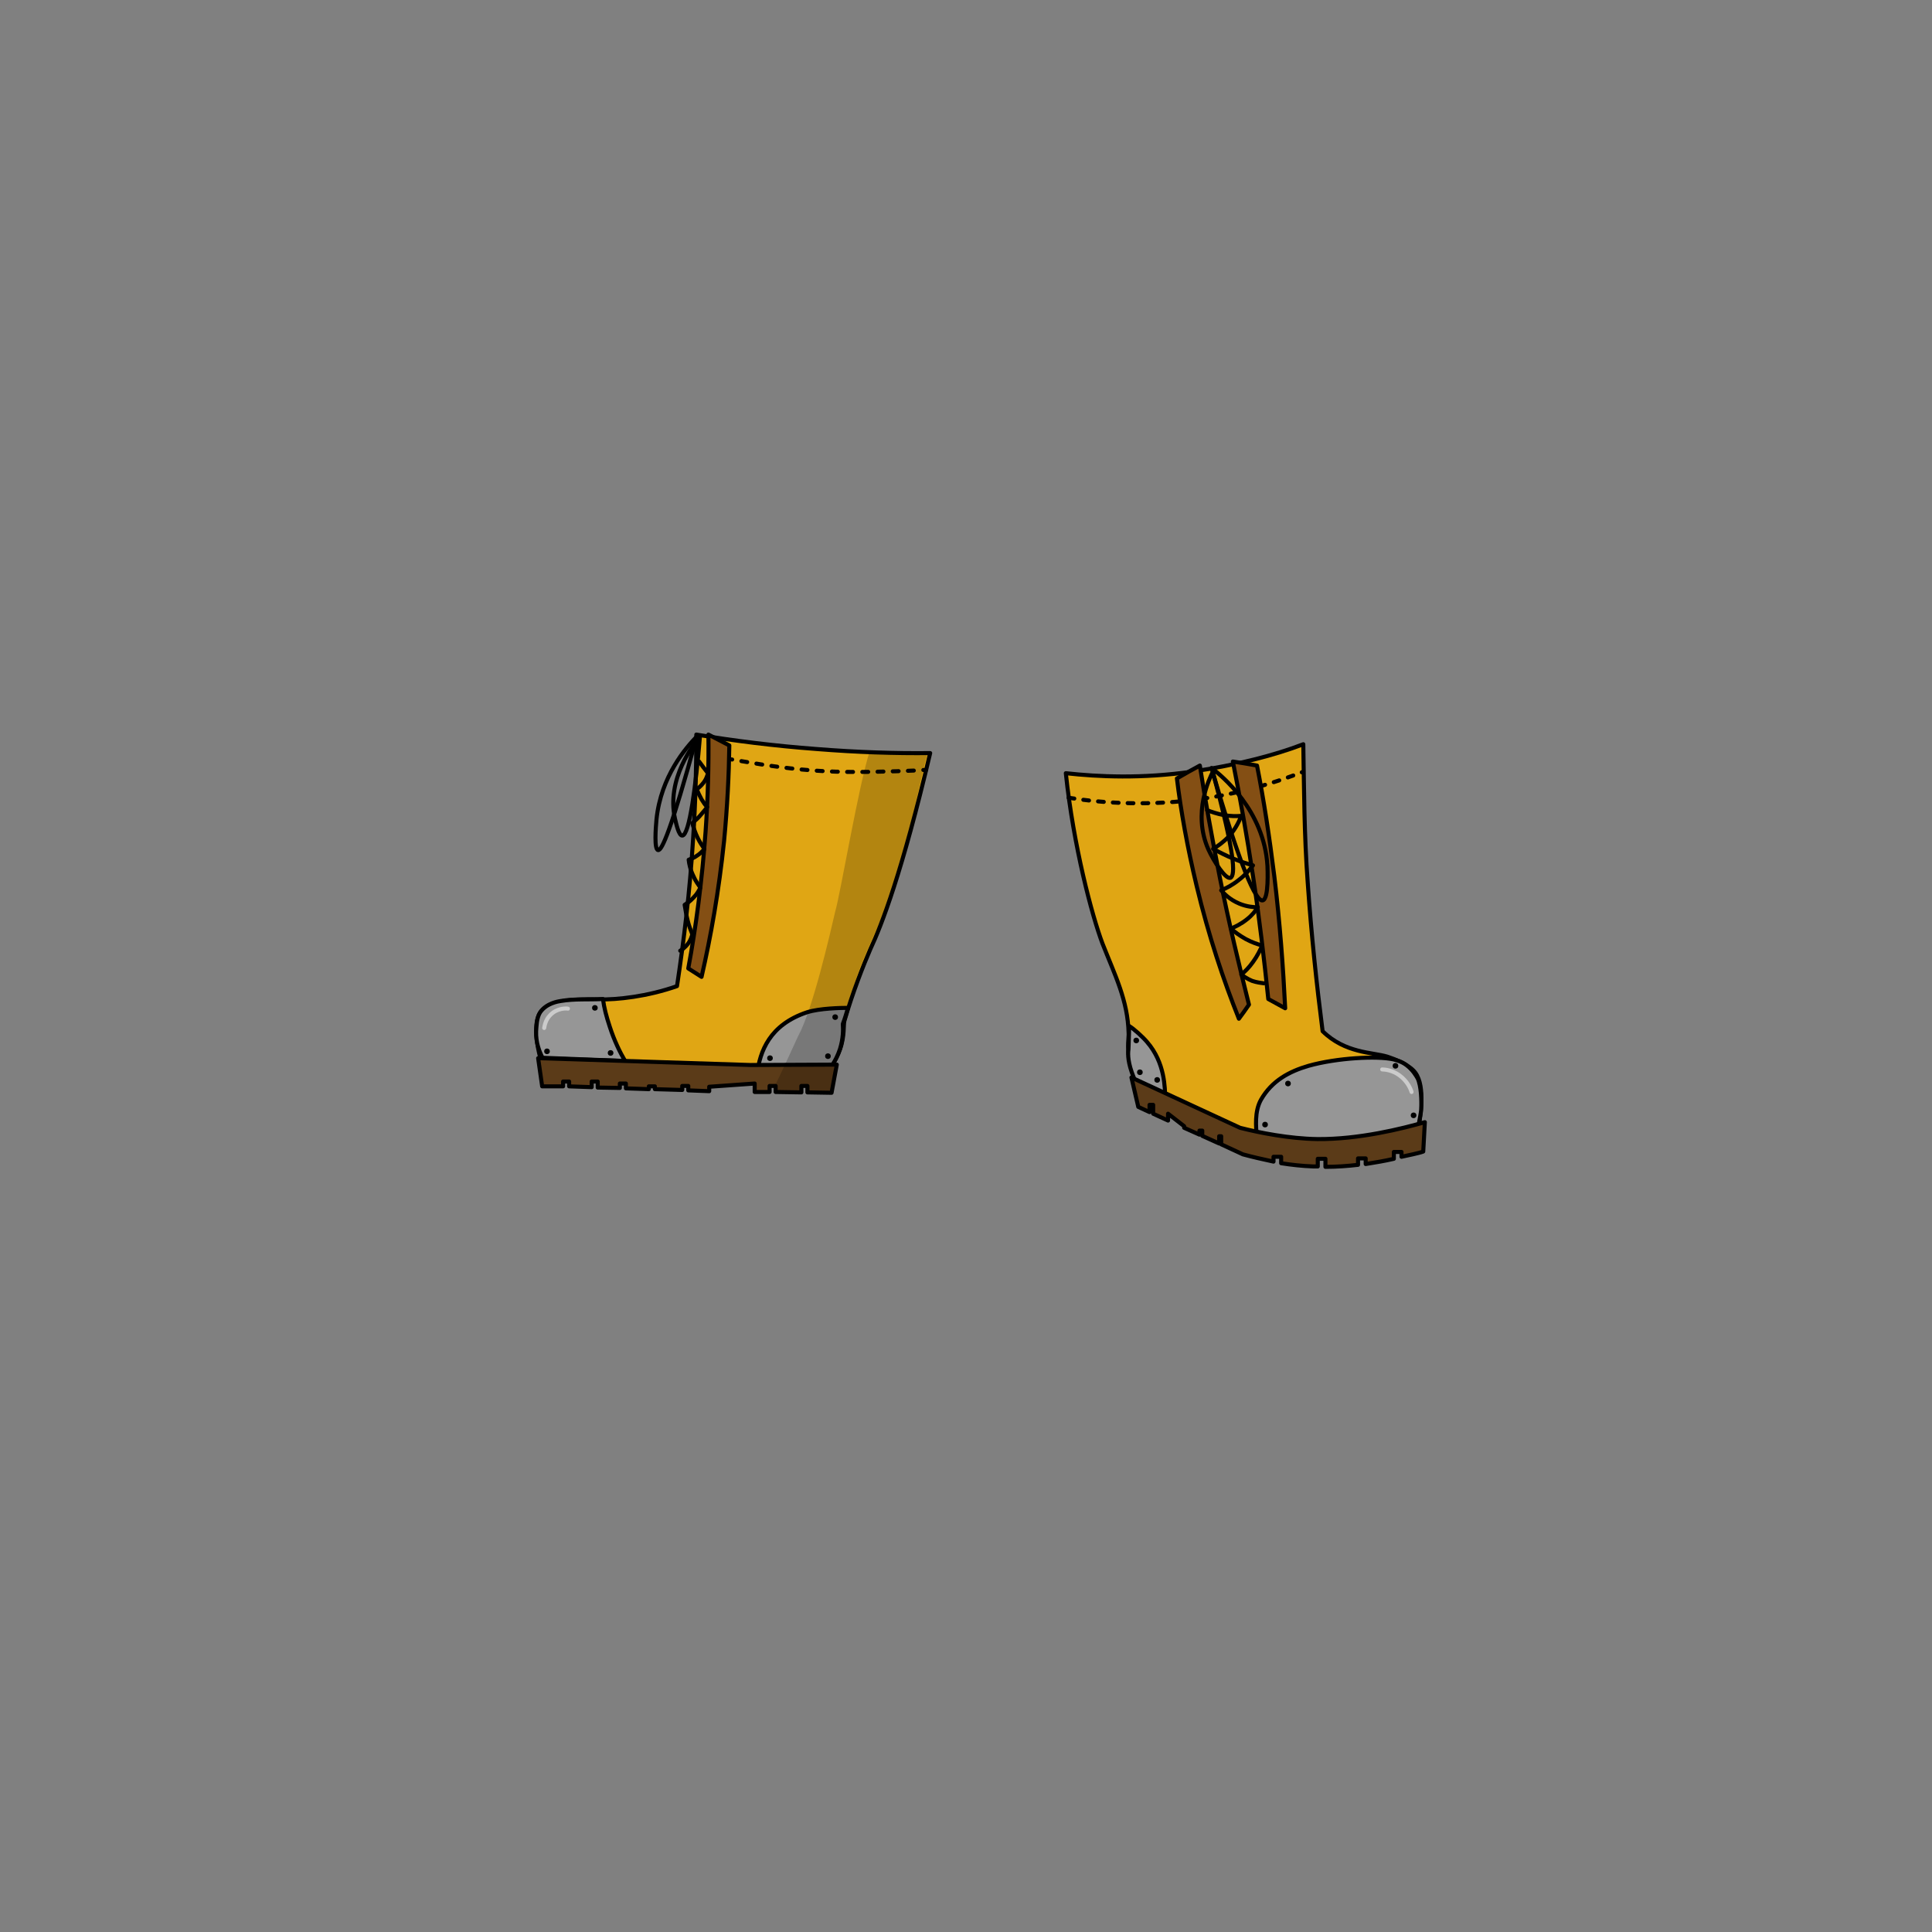 <?xml version="1.0" encoding="utf-8"?>
<!-- Generator: Adobe Illustrator 22.1.0, SVG Export Plug-In . SVG Version: 6.00 Build 0)  -->
<svg version="1.1" id="Слой_1" xmlns="http://www.w3.org/2000/svg" xmlns:xlink="http://www.w3.org/1999/xlink" x="0px" y="0px"
	 viewBox="0 0 480 480" style="enable-background:new 0 0 480 480;" xml:space="preserve">
<rect x="0" y="0" width="480" height="480" fill="#808080" stroke="none"/>
<style type="text/css">
	.st0{fill:#E0A614;stroke:#000000;stroke-width:1.006;stroke-linecap:round;stroke-linejoin:round;stroke-miterlimit:10;}
	.st1{fill:#969696;stroke:#000000;stroke-width:1.006;stroke-linecap:round;stroke-linejoin:round;stroke-miterlimit:10;}
	.st2{fill:#844F14;stroke:#000000;stroke-width:1.006;stroke-linecap:round;stroke-linejoin:round;stroke-miterlimit:10;}
	.st3{fill:none;stroke:#000000;stroke-width:1.006;stroke-linecap:round;stroke-linejoin:round;stroke-miterlimit:10;}
	.st4{fill:none;stroke:#000000;stroke-width:1.006;stroke-linecap:round;stroke-linejoin:round;}
	.st5{fill:none;stroke:#000000;stroke-width:1.006;stroke-linecap:round;stroke-linejoin:round;stroke-dasharray:1.453,2.324;}
	.st6{fill:#5B3B18;stroke:#000000;stroke-width:1.006;stroke-linecap:round;stroke-linejoin:round;stroke-miterlimit:10;}
	.st7{opacity:0.2;}
	
		.st8{fill:none;stroke:#000000;stroke-width:1.006;stroke-linecap:round;stroke-linejoin:round;stroke-miterlimit:10;stroke-dasharray:1.417,2.268;}
	.st9{opacity:0.5;fill:none;stroke:#FFFFFF;stroke-linecap:round;stroke-linejoin:round;stroke-miterlimit:10;}
</style>
<title>Body_4_(Shekhtman) 7</title>
<g id="_x39_14_x5F_берцы">
	<g>
		<path class="st0" d="M173,182.5c0,8.2-0.2,16.9-0.8,25.9c-0.8,13.1-2.3,25.3-4,36.6c-7.4,2.6-14.9,3.4-19.4,3.3
			c-7.2-0.1-12.4,0.2-14.6,3.3c-2.1,3-0.4,10.6,0.9,13.9l44.6,1.4H205c1.2-1.3,2.7-3.4,3.7-6.2c1.2-3.3,0.8-6.1,1.1-7.1
			c2-6.9,4.7-13.8,6.4-17.7c2.9-6.2,7.9-19.1,14.9-48.8c-8.7,0.1-18.1-0.2-28.1-1C192.2,185.3,182.1,184,173,182.5z"/>
		<path class="st1" d="M155.3,263.6c-1.3-2.2-2.7-5.1-3.8-8.5c-0.9-2.7-1.4-4.7-1.7-6.9c-3.5,0.2-7-0.1-10.5,0.5
			c-0.6,0.1-3.5,0.5-5.1,2.8c-0.9,1.4-0.9,3.5-1,4.7c-0.1,2.8,0.8,5.1,1.6,6.6L155.3,263.6z"/>
		<path class="st2" d="M171,240.6c1.9-10.2,3.4-21.6,4.3-34c0.6-8.5,0.8-16.6,0.7-24.1c1.7,0.9,3.5,1.8,5.2,2.7
			c-0.1,7.4-0.5,15.3-1.3,23.7c-1.3,12.5-3.3,23.8-5.6,33.8C173.2,242,172.1,241.3,171,240.6z"/>
		<path class="st1" d="M210.7,250.4c-1.7,0-7.1,0.1-10.2,1.1c-9.3,3.1-11.7,9.7-12.4,15.3H205c1-1,2.7-3.1,3.7-6.2
			c0.8-2.6,0.8-4.8,0.7-6.2C209.9,253.1,210.3,251.7,210.7,250.4"/>
		<path class="st3" d="M173.9,183c-1.5,1.8-8.4,10.5-6.2,20.4c0.3,1.2,0.9,4.2,1.8,4.2C171.3,207.6,172.9,195,173.9,183z"/>
		<path class="st3" d="M173.1,183c-2.6,2.7-8.9,9.8-10,20.6c-0.2,2.1-0.6,7.5,0.4,7.6C164.4,211.4,166.7,206.5,173.1,183z"/>
		<path class="st3" d="M173.7,189.2c0.7,1,1.4,1.9,2.2,2.9c-0.2,0.7-0.5,1.7-1.4,2.7c-0.5,0.6-1,1-1.4,1.3c0.3,0.7,0.7,1.6,1.2,2.5
			c0.5,0.8,0.9,1.4,1.4,1.9c-0.5,0.7-1.2,1.5-1.9,2.3c-0.6,0.7-1.3,1.2-1.8,1.7c0.3,1.1,0.7,2.4,1.4,3.8c0.5,1,1.1,1.9,1.6,2.6
			c-0.4,0.5-1,1.2-2,1.8c-0.7,0.5-1.4,0.7-1.9,0.9c0.1,1,0.4,2.5,1.2,4.1c0.5,1.2,1.2,2.1,1.7,2.8c-0.3,0.7-0.8,1.6-1.7,2.5
			c-0.8,0.9-1.6,1.4-2.2,1.8c0.2,1.2,0.4,2.6,0.8,4.1c0.3,1.2,0.7,2.2,1.1,3.2c-0.1,0.5-0.4,1.5-1.1,2.4c-0.7,0.9-1.4,1.4-1.9,1.7"
			/>
		<g>
			<g>
				<path class="st4" d="M181.2,188.6c0.2,0,0.5,0.1,0.7,0.1"/>
				<path class="st5" d="M184.2,189.1c6.3,1.1,13.1,2.1,20.6,2.5c7.2,0.4,16.7,0.1,23.4-0.2"/>
				<path class="st4" d="M229.4,191.3c0.2,0,0.5,0,0.7,0"/>
			</g>
		</g>
		<polygon class="st6" points="186.5,264.6 133.7,262.9 134.7,269.9 139.9,269.9 139.9,268.7 141.4,268.7 141.4,269.9 147,270.1 
			147,268.7 148.5,268.7 148.5,270.2 154,270.3 154,269.2 155.5,269.2 155.5,270.4 161.2,270.6 161.2,269.9 162.7,269.9 
			162.7,270.6 169.5,270.8 169.5,269.8 171,269.8 171,270.9 176.2,271.1 176.2,270 187.5,269.2 187.5,271.3 191.2,271.3 
			191.2,269.8 192.7,269.8 192.7,271.3 199.1,271.4 199.1,269.8 200.6,269.8 200.6,271.4 206.6,271.5 207.9,264.5 		"/>
		<path class="st7" d="M216.1,186.6l14.4,0.5c-2.6,8.6-5.1,27.2-13.3,45.1c-4.7,10.4-4.9,12.1-6.5,18.1c-0.4,1.5-0.8,4.3-1.6,8.6
			c-0.2,1.3-1.8,3.6-1.8,5.1c0,1.4-0.4,6.3-0.8,7.4c-1.9,0-3.8,0-5.7-0.1c-0.1-0.6-0.1-1.2-0.2-1.9c-0.5,0-1.1,0.1-1.6,0.1
			c0,0.6,0,1.1,0,1.7c-2.1,0-4.2,0-6.3,0c0-0.5,0-1-0.1-1.6c0.5-0.9,5.6-11.9,5.7-12.2c3.6-6.5,7.9-25.3,9.2-30.9
			C208.8,222.1,213.4,194.7,216.1,186.6z"/>
	</g>
	<g>
		<path class="st0" d="M264.8,192.1c8.1,0.9,18.9,1.4,31.4-0.4c11-1.6,20.6-4.1,27.6-6.8c0.2,11.1,0.2,22.4,1.1,34.4
			c0.9,12.9,2.2,25.2,3.7,36.9c5.6,5.5,12.3,5.2,16,6.3c1.6,0.5,4.9,1.8,6.5,3.4c3.1,3,1.9,10.3,1.4,14.1c-5.9,1.8-16,4-26.1,3.9
			c-6.6-0.1-12.3-1-16.9-2c-8.7-4-17.4-8-26.1-12c-0.9-1.4-2.1-3.6-2.7-6.3c-0.8-3.4-0.2-6.1-0.3-6.9c-0.2-8.2-3.4-14.4-6.5-22.3
			C271.3,227.5,266.7,210.2,264.8,192.1z"/>
		<path class="st1" d="M289.5,272.8c-0.1-2.4,0-8.7-4.5-13.9c-1-1.2-3.4-3.4-4.5-4c0,0.4,0,0.9,0,1.6c-0.1,2.6-0.1,4.4-0.2,4.8
			c-0.1,1.5,0.2,3.9,1.9,7.6C284.7,270.2,287.1,271.5,289.5,272.8z"/>
		<path class="st1" d="M312.2,282c-0.1-1.8-0.6-5.8,1.1-8.8c2.7-4.7,7-7,11.8-8.4c7.1-2,17.1-2.5,21.1-1.6c0.7,0.2,2,0.5,3.2,1.4
			c1.6,1.2,2.4,2.6,2.8,3.3c0.9,1.8,1,5.8,0.9,7.4c0,1.1-0.4,2.6-0.7,4.5c-5.4,1.3-11.7,2.7-15.2,3.1c-2.4,0.3-5.4,0.6-9.5,0.6
			c-3,0-5.7-0.2-8-0.4C317,282.8,314.4,282.4,312.2,282z"/>
		<path class="st8" d="M265.5,198.2c8.3,1.3,19.9,2.2,33.6,0.2c9.9-1.5,18.1-4.1,24.5-6.6"/>
		<path class="st2" d="M298.1,190.2c1.4,9,3.1,18.4,5,28c2.2,11,4.7,21.4,7.2,31.4c-0.8,1.2-1.7,2.4-2.5,3.5
			c-3.8-9.5-7.5-20.5-10.5-33c-2.3-9.6-3.9-18.5-4.9-26.7C294.3,192.3,296.2,191.2,298.1,190.2z"/>
		<path class="st2" d="M306.3,189.2c1.8,9,3.5,18.5,5,28.4c1.6,10.6,2.8,20.9,3.8,30.6c1.4,0.8,2.8,1.5,4.2,2.3
			c-0.5-10.2-1.3-21.2-2.7-32.8c-1.2-9.7-2.6-18.9-4.3-27.5C310.2,189.8,308.2,189.5,306.3,189.2z"/>
		<path class="st3" d="M301.3,191.8c-0.7,1.4-5.1,10.1-1.1,19.2c1.4,3.1,4.3,7.5,5.5,7.1C307,217.5,306.8,212,301.3,191.8z"/>
		<path class="st3" d="M301,190.8c2.5,1.9,13.1,10.5,13.9,24.4c0,0.5,0.4,8.2-1.2,8.5C312,224,308.2,215.7,301,190.8z"/>
		<path class="st3" d="M299.9,201.3c1.1,0.4,2.5,0.9,4.1,1.2c1.7,0.3,3.2,0.3,4.4,0.2c-0.5,1.2-1.3,3.1-3,5c-1.5,1.6-3,2.6-4,3.2
			c1.5,0.8,3.2,1.7,5.2,2.5c1.7,0.7,3.3,1.2,4.7,1.6c-0.8,1-1.9,2.4-3.5,3.6c-1.6,1.3-3.2,2.1-4.4,2.6c0.7,0.8,2.1,2.3,4.5,3.3
			c1.9,0.8,3.6,0.9,4.6,0.9c-0.5,0.8-1.4,2-2.7,3c-1.5,1.2-3,1.9-4,2.3c0.9,0.8,2.1,1.7,3.7,2.6c1.5,0.8,2.9,1.3,4.1,1.6
			c-0.5,1.1-1.2,2.6-2.3,4.1c-1,1.4-2,2.4-2.9,3.1c0.6,0.5,1.5,1.1,2.7,1.6c1.2,0.4,2.2,0.5,2.9,0.6"/>
		<path class="st6" d="M327.3,283c-7-0.1-14.5-1.6-19.2-2.8l-27-12.5l1.7,7.3l2.8,1.3v-1.8h0.9v2.2l3.7,1.7v-1.7l4,3.1v0.4l3.8,1.7
			v-1h0.7v1.3l4.2,1.9v-1.8h0.5v2l5.4,2.5c2.2,0.6,4.8,1.2,7.6,1.8v-1.2h1.9v1.6c2.5,0.4,5.2,0.7,8,0.8c0.4,0,0.7,0,1.1,0v-1.9h1.9
			v2c2.8,0,5.5-0.2,8.1-0.5v-1.6h1.9v1.4c2.5-0.4,4.9-0.8,7-1.3v-1.7h1.9v1.2c1.3-0.3,4.4-0.9,5.4-1.3l0.4-7.3
			C348.4,280.4,337.6,283.1,327.3,283z"/>
	</g>
	<path class="st9" d="M350.7,271.3c-0.2-0.7-1-2.7-3.1-4.2c-1.7-1.2-3.5-1.4-4.2-1.4"/>
	<path class="st9" d="M135.2,255.4c0.1-0.5,0.3-2,1.5-3.2c1.7-1.8,4.1-1.7,4.4-1.6"/>
	<circle cx="151.7" cy="261.6" r="0.7"/>
	<circle cx="147.8" cy="250.4" r="0.7"/>
	<circle cx="283.2" cy="266.4" r="0.7"/>
	<circle cx="282.3" cy="258.5" r="0.7"/>
	<circle cx="287.5" cy="268.3" r="0.7"/>
	<circle cx="314.3" cy="279.4" r="0.7"/>
	<circle cx="320" cy="269.2" r="0.7"/>
	<circle cx="346.7" cy="264.8" r="0.7"/>
	<circle cx="351.2" cy="277.1" r="0.7"/>
	<circle cx="135.9" cy="261.2" r="0.7"/>
	<circle cx="205.7" cy="262.4" r="0.7"/>
	<circle cx="191.3" cy="262.9" r="0.7"/>
	<circle cx="207.5" cy="252.7" r="0.7"/>
</g>
</svg>
